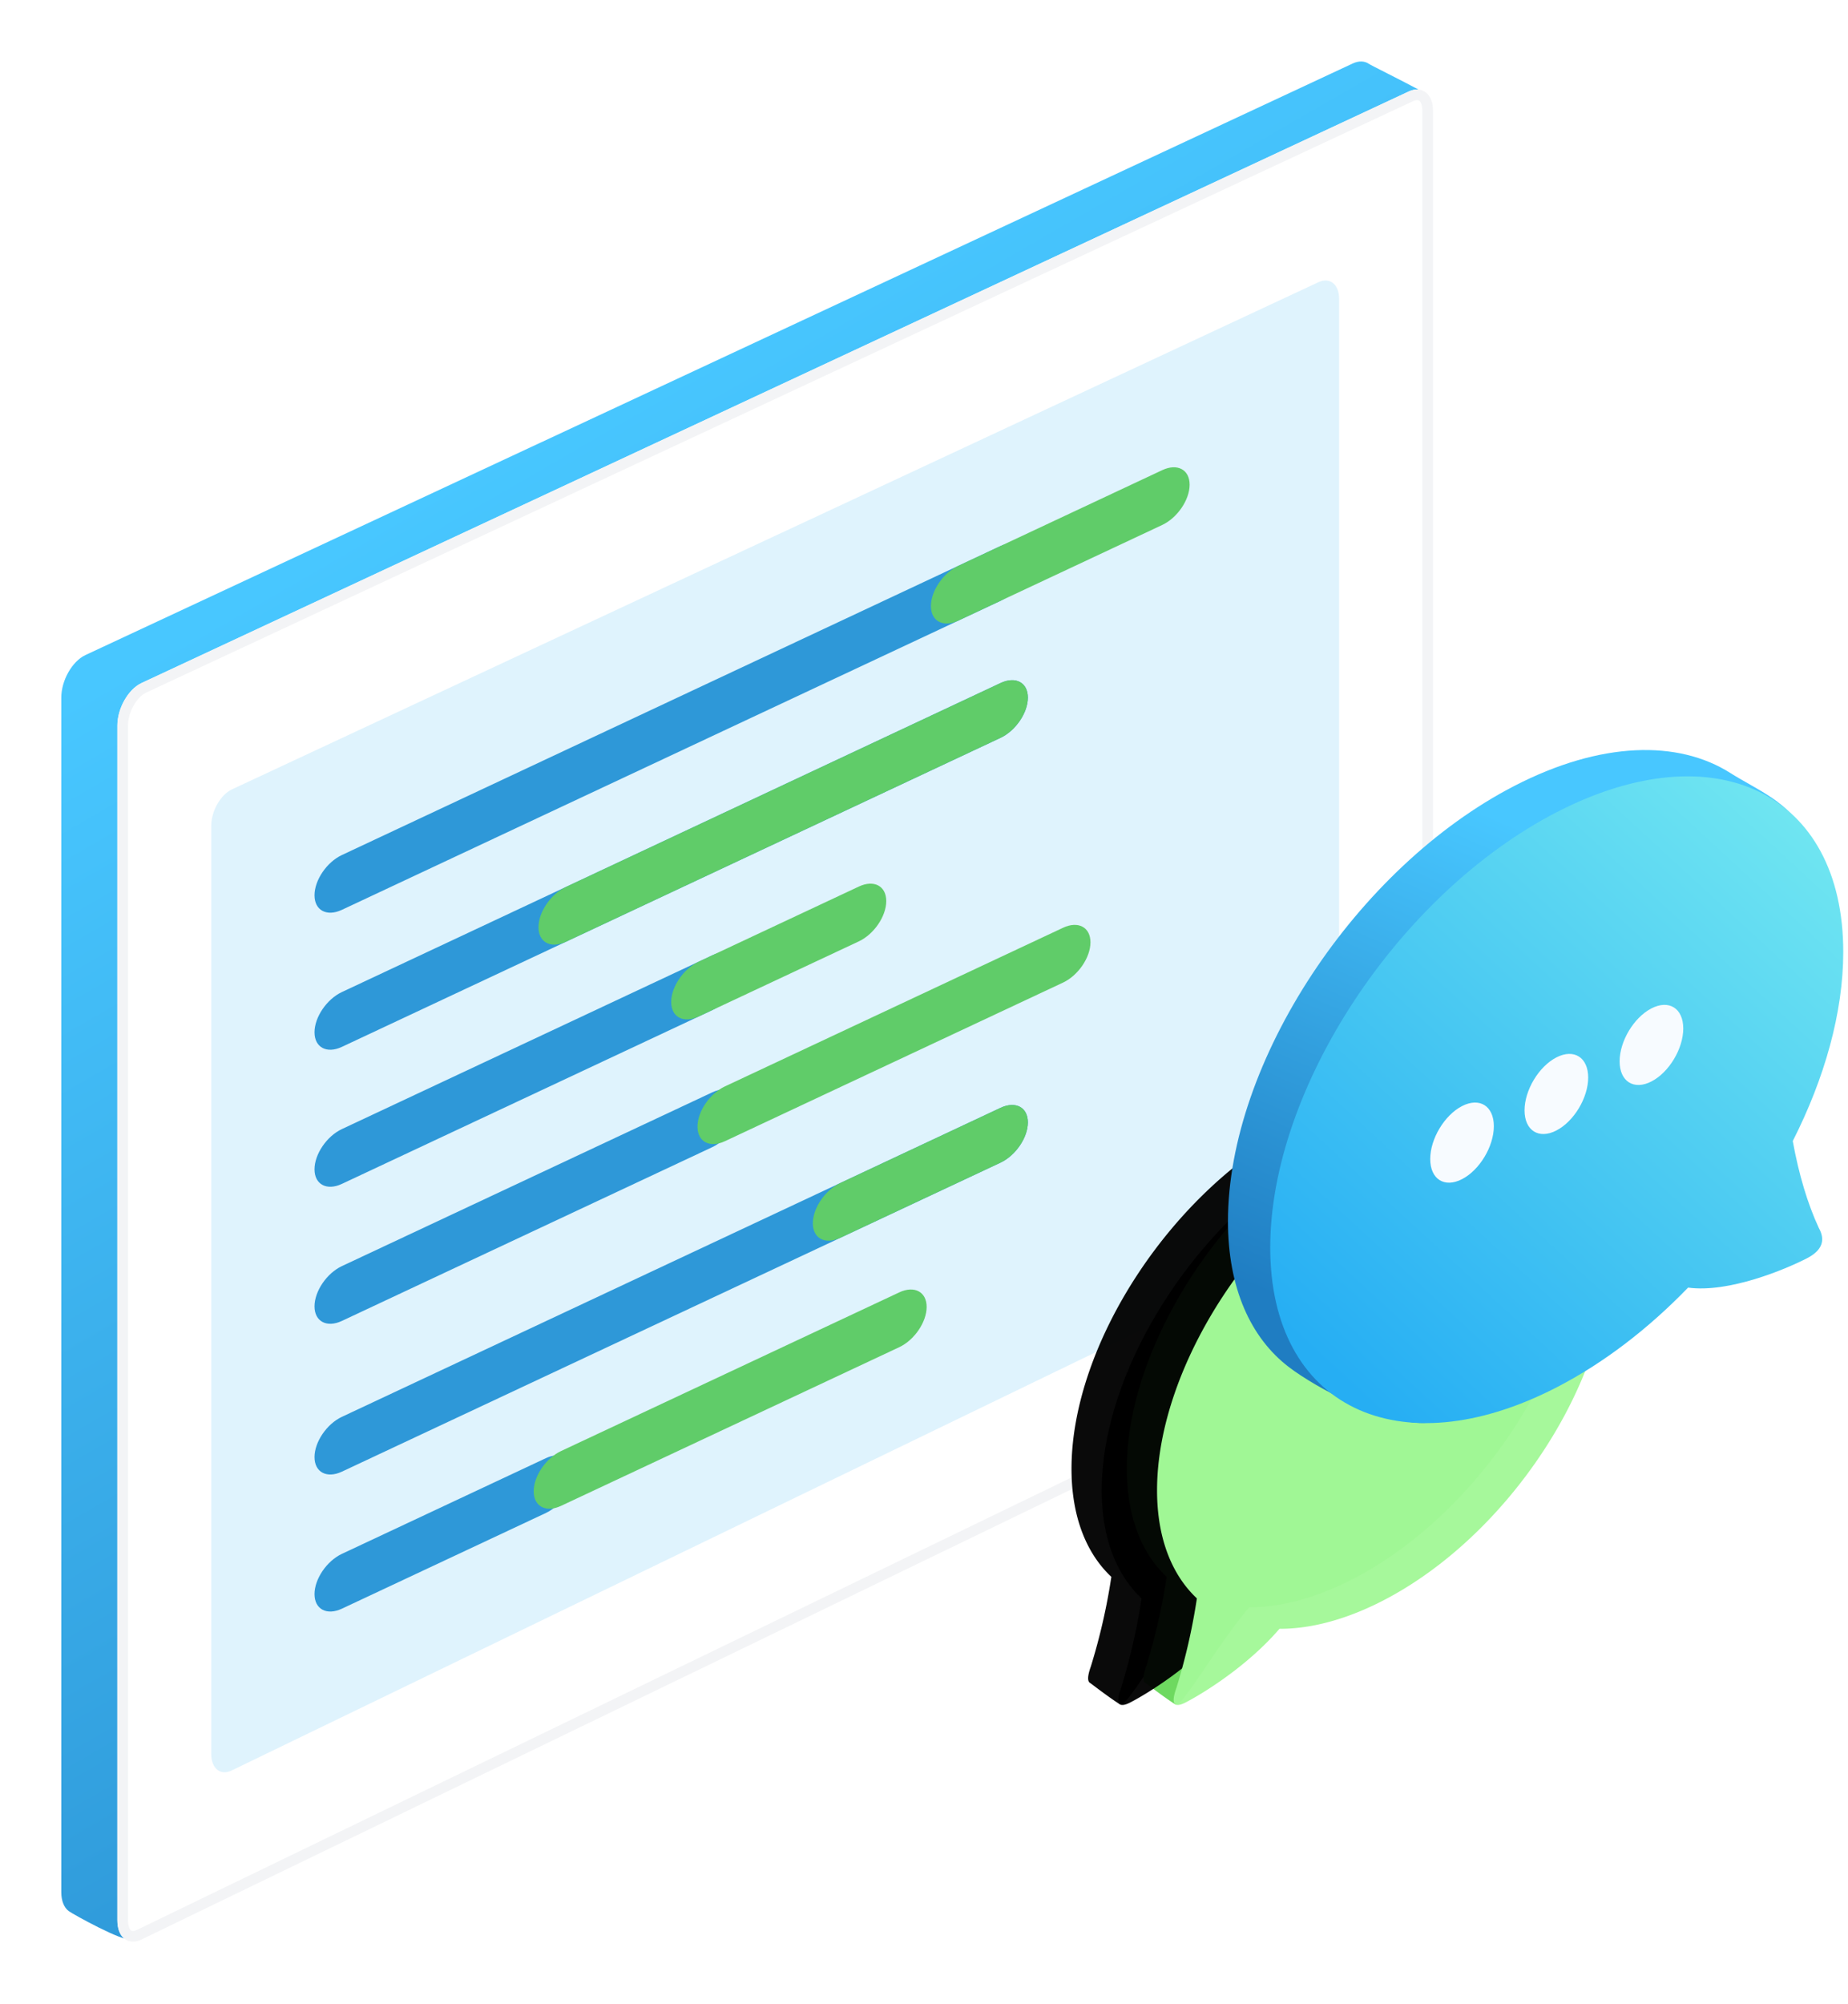 <svg xmlns="http://www.w3.org/2000/svg" xmlns:xlink="http://www.w3.org/1999/xlink" width="167" height="181" viewBox="0 0 167 181">
    <defs>
        <filter id="a" width="115.2%" height="111.1%" x="-10.8%" y="-6.7%" filterUnits="objectBoundingBox">
            <feOffset dx="-4" dy="-2" in="SourceAlpha" result="shadowOffsetOuter1"/>
            <feGaussianBlur in="shadowOffsetOuter1" result="shadowBlurOuter1" stdDeviation="2.5"/>
            <feColorMatrix in="shadowBlurOuter1" result="shadowMatrixOuter1" values="0 0 0 0 0.004 0 0 0 0 0.278 0 0 0 0 0.6 0 0 0 0.133 0"/>
            <feMerge>
                <feMergeNode in="shadowMatrixOuter1"/>
                <feMergeNode in="SourceGraphic"/>
            </feMerge>
        </filter>
        <linearGradient id="b" x1="50%" x2="91.508%" y1="12.697%" y2="109.345%">
            <stop offset="0%" stop-color="#48C7FF"/>
            <stop offset="100%" stop-color="#1F7DC2"/>
        </linearGradient>
        <path id="c" d="M7.782 56.704l114.54-53.447c1.2-.552 2.174.238 2.174 1.764v105.956c0 1.526-.973 3.228-2.175 3.8L7.781 170.204c-1.2.59-2.174-.192-2.174-1.747V60.55c0-1.555.973-3.276 2.175-3.845z"/>
        <path id="e" d="M21.259 75.67C32.54 69.851 41.686 55.96 41.686 44.641c0-11.318-9.145-15.778-20.427-9.961S.83 54.389.83 65.708c0 4.315 1.33 7.634 3.6 9.766a55.044 55.044 0 0 1-1.858 8.11c-.295.83-.318 1.32-.07 1.47.115.068 1.602 1.234 2.717 1.946.567.362 3.777-5.394 6.673-8.778 2.806.008 5.99-.812 9.366-2.553z"/>
        <filter id="d" width="207.7%" height="180.2%" x="-66.1%" y="-40.1%" filterUnits="objectBoundingBox">
            <feOffset dx="-5" in="SourceAlpha" result="shadowOffsetOuter1"/>
            <feGaussianBlur in="shadowOffsetOuter1" result="shadowBlurOuter1" stdDeviation="6.5"/>
            <feColorMatrix in="shadowBlurOuter1" values="0 0 0 0 0.035 0 0 0 0 0.506 0 0 0 0 0.745 0 0 0 0.2 0"/>
        </filter>
        <path id="g" d="M23.987 77.615c11.282-5.818 20.428-19.709 20.428-31.027 0-11.32-9.146-15.78-20.428-9.962C12.705 42.443 3.56 56.334 3.56 67.653c0 4.315 1.33 7.634 3.6 9.766a55.044 55.044 0 0 1-1.858 8.11c-.5 1.407-.22 1.837.844 1.288 1.517-.782 5.58-3.266 8.476-6.65 2.805.008 5.99-.812 9.365-2.552z"/>
        <filter id="f" width="207.7%" height="183.1%" x="-66.1%" y="-41.5%" filterUnits="objectBoundingBox">
            <feOffset dx="-5" in="SourceAlpha" result="shadowOffsetOuter1"/>
            <feGaussianBlur in="shadowOffsetOuter1" result="shadowBlurOuter1" stdDeviation="6.5"/>
            <feColorMatrix in="shadowBlurOuter1" values="0 0 0 0 0.035 0 0 0 0 0.506 0 0 0 0 0.745 0 0 0 0.2 0"/>
        </filter>
        <linearGradient id="h" x1="50%" x2="22.86%" y1="12.697%" y2="86.936%">
            <stop offset="0%" stop-color="#48C7FF"/>
            <stop offset="100%" stop-color="#1F7DC2"/>
        </linearGradient>
        <linearGradient id="i" x1="100%" x2="22.277%" y1="-13.447%" y2="95.402%">
            <stop offset="0%" stop-color="#80F2F1"/>
            <stop offset="100%" stop-color="#26AEF3"/>
        </linearGradient>
    </defs>
    <g fill="none" fill-rule="evenodd">
        <g filter="url(#a)" transform="translate(9 7)">
            <path fill="url(#b)" d="M2.714 54.177L117.254.73c.558-.257 1.067-.224 1.453.039.232.159 2.655 1.34 4.903 2.543 1.356.726-.038 35.772-4.181 105.138 0 1.526-.974 3.228-2.175 3.8L6.757 170.159c-.584.286-5.157-2.233-5.548-2.526-.413-.31-.67-.904-.67-1.703V58.022c0-1.555.974-3.276 2.175-3.845z"/>
            <use fill="#FFF" xlink:href="#c"/>
            <path stroke="#F3F4F6" stroke-width=".96" d="M7.986 57.138c-1.024.486-1.9 2.034-1.9 3.411v107.907c0 1.227.632 1.735 1.486 1.315l114.543-55.426c1.026-.49 1.901-2.02 1.901-3.368V5.02c0-1.202-.64-1.721-1.492-1.33L7.986 57.139z"/>
            <path fill="#DFF3FD" d="M15.953 66.31l98.197-45.82c1.03-.474 1.864.203 1.864 1.512v82.147c0 1.309-.835 2.768-1.864 3.259l-98.197 47.517c-1.03.505-1.864-.166-1.864-1.498v-83.82c0-1.333.835-2.81 1.864-3.297z"/>
            <g>
                <path fill="#2E98D8" d="M25.898 72.237l59.514-27.912c1.368-.641 2.476-.053 2.476 1.315 0 1.367-1.108 2.995-2.476 3.636L25.898 77.188c-1.368.641-2.476.053-2.476-1.314 0-1.368 1.108-2.996 2.476-3.637zM25.898 84.615l59.514-27.912c1.368-.641 2.476-.053 2.476 1.315 0 1.367-1.108 2.995-2.476 3.636L25.898 89.566c-1.368.642-2.476.053-2.476-1.314 0-1.368 1.108-2.996 2.476-3.637z"/>
                <path fill="#60CC69" d="M81.6 46.113l18.428-8.643c1.367-.64 2.476-.052 2.476 1.315s-1.109 2.995-2.476 3.637L81.6 51.064c-1.367.642-2.475.053-2.475-1.314s1.108-2.996 2.475-3.637zM46.138 75.122l39.274-18.419c1.368-.641 2.476-.053 2.476 1.315 0 1.367-1.108 2.995-2.476 3.636l-39.274 18.42c-1.367.64-2.475.052-2.475-1.315s1.108-2.995 2.475-3.637z"/>
                <path fill="#2E98D8" d="M25.898 96.993l33.47-15.697c1.366-.641 2.475-.052 2.475 1.315s-1.109 2.995-2.476 3.637l-33.47 15.696c-1.367.642-2.475.053-2.475-1.314s1.108-2.996 2.476-3.637z"/>
                <path fill="#60CC69" d="M58.13 81.876l14.484-6.792c1.367-.641 2.475-.053 2.475 1.314 0 1.368-1.108 2.996-2.475 3.637L58.13 86.827c-1.368.642-2.476.053-2.476-1.314s1.108-2.996 2.476-3.637z"/>
                <path fill="#2E98D8" d="M25.898 109.371l33.47-15.697c1.366-.64 2.475-.052 2.475 1.315s-1.109 2.995-2.476 3.637l-33.47 15.697c-1.367.64-2.475.052-2.475-1.315s1.108-2.995 2.476-3.637z"/>
                <path fill="#60CC69" d="M60.507 93.14l30.56-14.333c1.367-.64 2.476-.052 2.476 1.315s-1.109 2.996-2.476 3.637L60.507 98.09c-1.367.641-2.476.053-2.476-1.314 0-1.368 1.109-2.996 2.476-3.637z"/>
                <path fill="#2E98D8" d="M25.898 122.987l59.514-27.912c1.368-.64 2.476-.052 2.476 1.315s-1.108 2.995-2.476 3.637l-59.514 27.912c-1.368.64-2.476.052-2.476-1.315s1.108-2.995 2.476-3.637z"/>
                <path fill="#60CC69" d="M70.93 101.868l14.482-6.793c1.368-.64 2.476-.052 2.476 1.315s-1.108 2.995-2.476 3.637l-14.483 6.792c-1.367.641-2.475.053-2.475-1.314 0-1.368 1.108-2.996 2.475-3.637z"/>
                <path fill="#2E98D8" d="M25.898 135.365l18.428-8.642c1.368-.642 2.476-.053 2.476 1.314s-1.108 2.996-2.476 3.637l-18.428 8.643c-1.368.641-2.476.052-2.476-1.315s1.108-2.995 2.476-3.637z"/>
                <path fill="#60CC69" d="M45.703 126.077l30.56-14.332c1.367-.642 2.476-.053 2.476 1.314s-1.109 2.996-2.476 3.637l-30.56 14.332c-1.368.642-2.476.053-2.476-1.314 0-1.368 1.108-2.996 2.476-3.637z"/>
            </g>
        </g>
        <g opacity=".96" transform="translate(101 66.969)">
            <use fill="#000" filter="url(#d)" xlink:href="#e"/>
            <use fill="#68D75A" xlink:href="#e"/>
        </g>
        <g opacity=".96" transform="translate(101 66.969)">
            <use fill="#000" filter="url(#f)" xlink:href="#g"/>
            <use fill="#A2F897" xlink:href="#g"/>
        </g>
        <path fill="url(#h)" d="M26.86 55.973c-4.004 2.064-4.789 5.478-8.173 5.595-3.611.125-9.766-3.175-12.213-5.044C3.024 53.89.968 49.39.968 43.347.968 29 12.56 11.393 26.859 4.02 34.655 0 41.646-.147 46.393 2.874c2.267 1.443 5.587 2.744 6.673 5.556.811 2.1-.315 5.427-.315 8.217 0 5.47-1.685 11.413-4.563 17.083.553 3.036 1.338 5.653 2.355 7.852.634 1.13.278 2.041-1.07 2.736-1.923.992-7.072 3.153-10.743 2.65-3.556 3.677-7.592 6.799-11.87 9.005z" transform="translate(110 66.969)"/>
        <path fill="url(#i)" d="M30.68 58.35c-14.3 7.373-25.892 1.72-25.892-12.627 0-14.346 11.592-31.953 25.891-39.326 14.3-7.373 25.892-1.72 25.892 12.626 0 5.47-1.685 11.414-4.563 17.083.553 3.037 1.338 5.654 2.355 7.852.634 1.13.277 2.042-1.07 2.737-1.923.991-7.072 3.152-10.743 2.649-3.556 3.677-7.592 6.8-11.87 9.005z" transform="translate(110 66.969)"/>
        <path fill="#F7FBFF" d="M149.238 97.691c1.588-.818 2.875-2.96 2.875-4.782 0-1.823-1.287-2.637-2.875-1.818-1.588.818-2.876 2.96-2.876 4.783 0 1.822 1.288 2.636 2.876 1.817zm-8.592 4.43c1.588-.818 2.875-2.96 2.875-4.782 0-1.823-1.287-2.637-2.875-1.818s-2.876 2.96-2.876 4.783c0 1.823 1.288 2.636 2.876 1.818zm-8.525 4.396c1.588-.819 2.875-2.96 2.875-4.783 0-1.823-1.287-2.636-2.875-1.818-1.588.82-2.875 2.96-2.875 4.783 0 1.823 1.287 2.637 2.875 1.818z"/>
    </g>
</svg>
